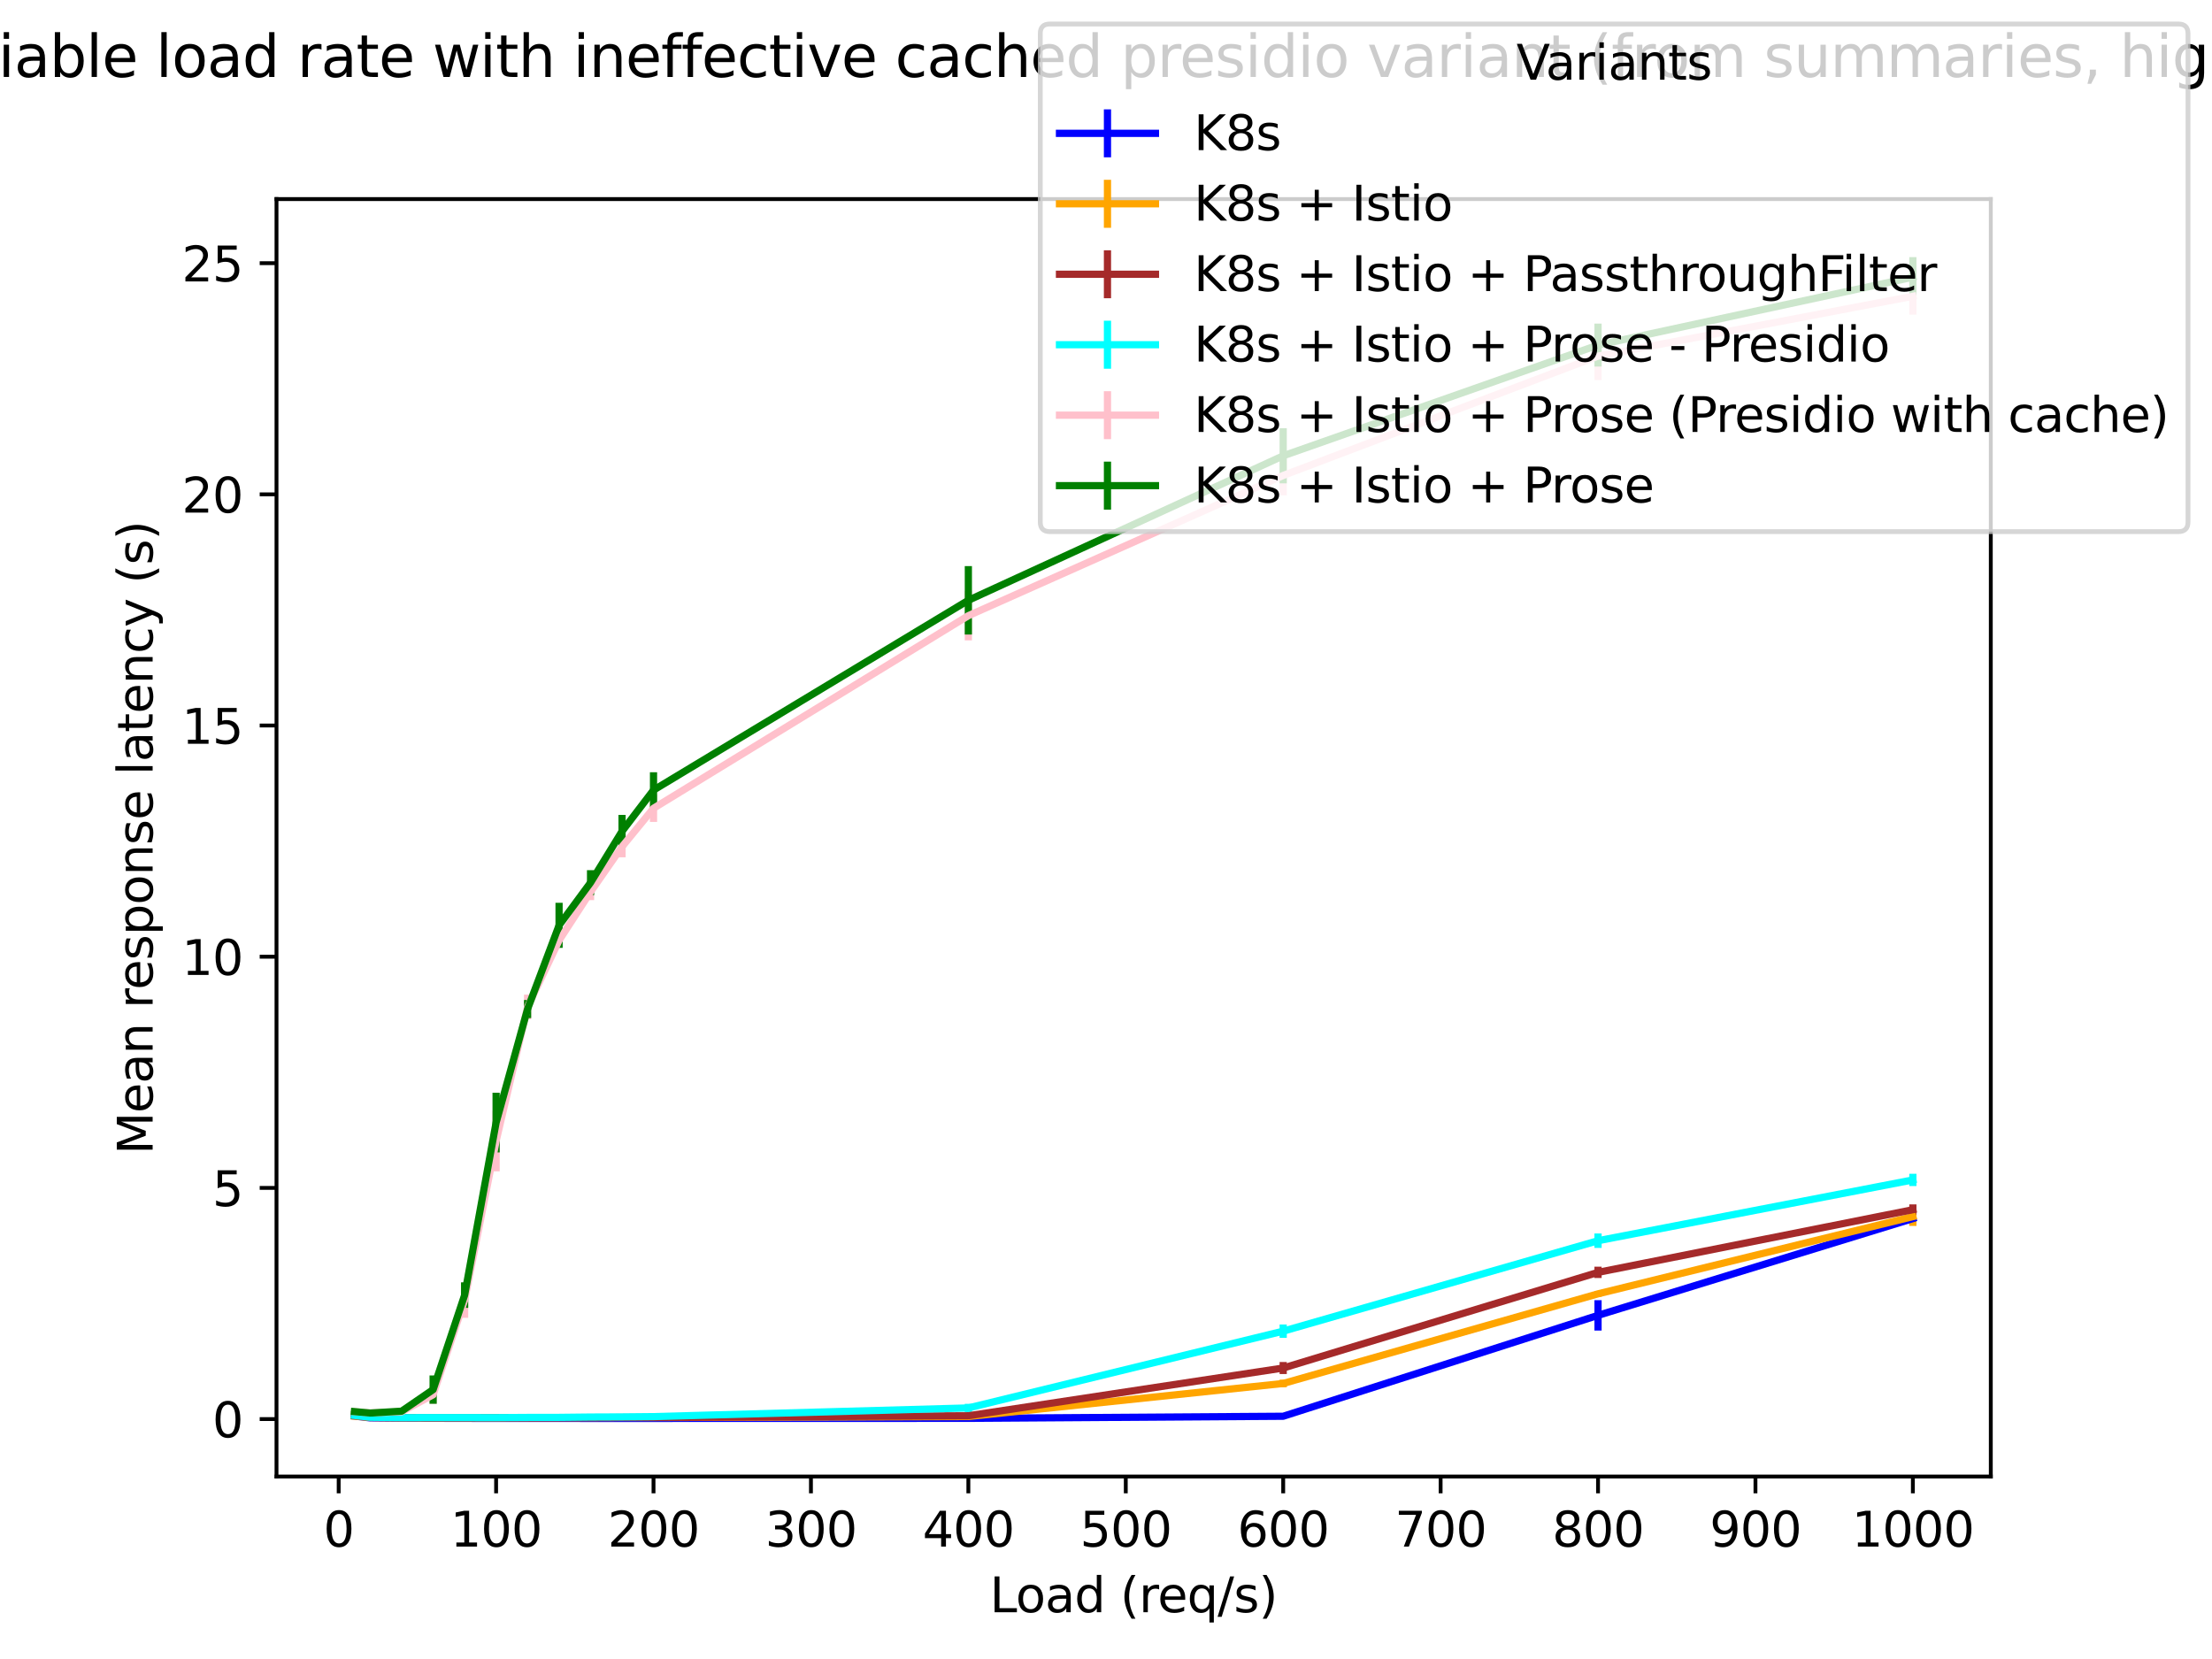<?xml version="1.0" encoding="utf-8" standalone="no"?>
<!DOCTYPE svg PUBLIC "-//W3C//DTD SVG 1.1//EN"
  "http://www.w3.org/Graphics/SVG/1.1/DTD/svg11.dtd">
<svg xmlns:xlink="http://www.w3.org/1999/xlink" width="460.8pt" height="345.6pt" viewBox="0 0 460.8 345.6" xmlns="http://www.w3.org/2000/svg" version="1.1">
 <defs>
  <style type="text/css">*{stroke-linejoin: round; stroke-linecap: butt}</style>
 </defs>
 <g id="figure_1">
  <g id="patch_1">
   <path d="M 0 345.6 
L 460.8 345.6 
L 460.8 0 
L 0 0 
z
" style="fill: #ffffff"/>
  </g>
  <g id="axes_1">
   <g id="patch_2">
    <path d="M 57.6 307.584 
L 414.72 307.584 
L 414.72 41.472 
L 57.6 41.472 
z
" style="fill: #ffffff"/>
   </g>
   <g id="matplotlib.axis_1">
    <g id="xtick_1">
     <g id="line2d_1">
      <defs>
       <path id="m37df8ea4ae" d="M 0 0 
L 0 3.5 
" style="stroke: #000000; stroke-width: 0.8"/>
      </defs>
      <g>
       <use xlink:href="#m37df8ea4ae" x="70.553" y="307.584" style="stroke: #000000; stroke-width: 0.8"/>
      </g>
     </g>
     <g id="text_1">
      <!-- 0 -->
      <g transform="translate(67.372 322.182) scale(0.1 -0.1)">
       <defs>
        <path id="DejaVuSans-30" d="M 2034 4250 
Q 1547 4250 1301 3770 
Q 1056 3291 1056 2328 
Q 1056 1369 1301 889 
Q 1547 409 2034 409 
Q 2525 409 2770 889 
Q 3016 1369 3016 2328 
Q 3016 3291 2770 3770 
Q 2525 4250 2034 4250 
z
M 2034 4750 
Q 2819 4750 3233 4129 
Q 3647 3509 3647 2328 
Q 3647 1150 3233 529 
Q 2819 -91 2034 -91 
Q 1250 -91 836 529 
Q 422 1150 422 2328 
Q 422 3509 836 4129 
Q 1250 4750 2034 4750 
z
" transform="scale(0.016)"/>
       </defs>
       <use xlink:href="#DejaVuSans-30"/>
      </g>
     </g>
    </g>
    <g id="xtick_2">
     <g id="line2d_2">
      <g>
       <use xlink:href="#m37df8ea4ae" x="103.347" y="307.584" style="stroke: #000000; stroke-width: 0.8"/>
      </g>
     </g>
     <g id="text_2">
      <!-- 100 -->
      <g transform="translate(93.803 322.182) scale(0.1 -0.1)">
       <defs>
        <path id="DejaVuSans-31" d="M 794 531 
L 1825 531 
L 1825 4091 
L 703 3866 
L 703 4441 
L 1819 4666 
L 2450 4666 
L 2450 531 
L 3481 531 
L 3481 0 
L 794 0 
L 794 531 
z
" transform="scale(0.016)"/>
       </defs>
       <use xlink:href="#DejaVuSans-31"/>
       <use xlink:href="#DejaVuSans-30" x="63.623"/>
       <use xlink:href="#DejaVuSans-30" x="127.246"/>
      </g>
     </g>
    </g>
    <g id="xtick_3">
     <g id="line2d_3">
      <g>
       <use xlink:href="#m37df8ea4ae" x="136.14" y="307.584" style="stroke: #000000; stroke-width: 0.8"/>
      </g>
     </g>
     <g id="text_3">
      <!-- 200 -->
      <g transform="translate(126.596 322.182) scale(0.1 -0.1)">
       <defs>
        <path id="DejaVuSans-32" d="M 1228 531 
L 3431 531 
L 3431 0 
L 469 0 
L 469 531 
Q 828 903 1448 1529 
Q 2069 2156 2228 2338 
Q 2531 2678 2651 2914 
Q 2772 3150 2772 3378 
Q 2772 3750 2511 3984 
Q 2250 4219 1831 4219 
Q 1534 4219 1204 4116 
Q 875 4013 500 3803 
L 500 4441 
Q 881 4594 1212 4672 
Q 1544 4750 1819 4750 
Q 2544 4750 2975 4387 
Q 3406 4025 3406 3419 
Q 3406 3131 3298 2873 
Q 3191 2616 2906 2266 
Q 2828 2175 2409 1742 
Q 1991 1309 1228 531 
z
" transform="scale(0.016)"/>
       </defs>
       <use xlink:href="#DejaVuSans-32"/>
       <use xlink:href="#DejaVuSans-30" x="63.623"/>
       <use xlink:href="#DejaVuSans-30" x="127.246"/>
      </g>
     </g>
    </g>
    <g id="xtick_4">
     <g id="line2d_4">
      <g>
       <use xlink:href="#m37df8ea4ae" x="168.934" y="307.584" style="stroke: #000000; stroke-width: 0.8"/>
      </g>
     </g>
     <g id="text_4">
      <!-- 300 -->
      <g transform="translate(159.39 322.182) scale(0.1 -0.1)">
       <defs>
        <path id="DejaVuSans-33" d="M 2597 2516 
Q 3050 2419 3304 2112 
Q 3559 1806 3559 1356 
Q 3559 666 3084 287 
Q 2609 -91 1734 -91 
Q 1441 -91 1130 -33 
Q 819 25 488 141 
L 488 750 
Q 750 597 1062 519 
Q 1375 441 1716 441 
Q 2309 441 2620 675 
Q 2931 909 2931 1356 
Q 2931 1769 2642 2001 
Q 2353 2234 1838 2234 
L 1294 2234 
L 1294 2753 
L 1863 2753 
Q 2328 2753 2575 2939 
Q 2822 3125 2822 3475 
Q 2822 3834 2567 4026 
Q 2313 4219 1838 4219 
Q 1578 4219 1281 4162 
Q 984 4106 628 3988 
L 628 4550 
Q 988 4650 1302 4700 
Q 1616 4750 1894 4750 
Q 2613 4750 3031 4423 
Q 3450 4097 3450 3541 
Q 3450 3153 3228 2886 
Q 3006 2619 2597 2516 
z
" transform="scale(0.016)"/>
       </defs>
       <use xlink:href="#DejaVuSans-33"/>
       <use xlink:href="#DejaVuSans-30" x="63.623"/>
       <use xlink:href="#DejaVuSans-30" x="127.246"/>
      </g>
     </g>
    </g>
    <g id="xtick_5">
     <g id="line2d_5">
      <g>
       <use xlink:href="#m37df8ea4ae" x="201.727" y="307.584" style="stroke: #000000; stroke-width: 0.8"/>
      </g>
     </g>
     <g id="text_5">
      <!-- 400 -->
      <g transform="translate(192.183 322.182) scale(0.1 -0.1)">
       <defs>
        <path id="DejaVuSans-34" d="M 2419 4116 
L 825 1625 
L 2419 1625 
L 2419 4116 
z
M 2253 4666 
L 3047 4666 
L 3047 1625 
L 3713 1625 
L 3713 1100 
L 3047 1100 
L 3047 0 
L 2419 0 
L 2419 1100 
L 313 1100 
L 313 1709 
L 2253 4666 
z
" transform="scale(0.016)"/>
       </defs>
       <use xlink:href="#DejaVuSans-34"/>
       <use xlink:href="#DejaVuSans-30" x="63.623"/>
       <use xlink:href="#DejaVuSans-30" x="127.246"/>
      </g>
     </g>
    </g>
    <g id="xtick_6">
     <g id="line2d_6">
      <g>
       <use xlink:href="#m37df8ea4ae" x="234.52" y="307.584" style="stroke: #000000; stroke-width: 0.8"/>
      </g>
     </g>
     <g id="text_6">
      <!-- 500 -->
      <g transform="translate(224.977 322.182) scale(0.1 -0.1)">
       <defs>
        <path id="DejaVuSans-35" d="M 691 4666 
L 3169 4666 
L 3169 4134 
L 1269 4134 
L 1269 2991 
Q 1406 3038 1543 3061 
Q 1681 3084 1819 3084 
Q 2600 3084 3056 2656 
Q 3513 2228 3513 1497 
Q 3513 744 3044 326 
Q 2575 -91 1722 -91 
Q 1428 -91 1123 -41 
Q 819 9 494 109 
L 494 744 
Q 775 591 1075 516 
Q 1375 441 1709 441 
Q 2250 441 2565 725 
Q 2881 1009 2881 1497 
Q 2881 1984 2565 2268 
Q 2250 2553 1709 2553 
Q 1456 2553 1204 2497 
Q 953 2441 691 2322 
L 691 4666 
z
" transform="scale(0.016)"/>
       </defs>
       <use xlink:href="#DejaVuSans-35"/>
       <use xlink:href="#DejaVuSans-30" x="63.623"/>
       <use xlink:href="#DejaVuSans-30" x="127.246"/>
      </g>
     </g>
    </g>
    <g id="xtick_7">
     <g id="line2d_7">
      <g>
       <use xlink:href="#m37df8ea4ae" x="267.314" y="307.584" style="stroke: #000000; stroke-width: 0.8"/>
      </g>
     </g>
     <g id="text_7">
      <!-- 600 -->
      <g transform="translate(257.77 322.182) scale(0.1 -0.1)">
       <defs>
        <path id="DejaVuSans-36" d="M 2113 2584 
Q 1688 2584 1439 2293 
Q 1191 2003 1191 1497 
Q 1191 994 1439 701 
Q 1688 409 2113 409 
Q 2538 409 2786 701 
Q 3034 994 3034 1497 
Q 3034 2003 2786 2293 
Q 2538 2584 2113 2584 
z
M 3366 4563 
L 3366 3988 
Q 3128 4100 2886 4159 
Q 2644 4219 2406 4219 
Q 1781 4219 1451 3797 
Q 1122 3375 1075 2522 
Q 1259 2794 1537 2939 
Q 1816 3084 2150 3084 
Q 2853 3084 3261 2657 
Q 3669 2231 3669 1497 
Q 3669 778 3244 343 
Q 2819 -91 2113 -91 
Q 1303 -91 875 529 
Q 447 1150 447 2328 
Q 447 3434 972 4092 
Q 1497 4750 2381 4750 
Q 2619 4750 2861 4703 
Q 3103 4656 3366 4563 
z
" transform="scale(0.016)"/>
       </defs>
       <use xlink:href="#DejaVuSans-36"/>
       <use xlink:href="#DejaVuSans-30" x="63.623"/>
       <use xlink:href="#DejaVuSans-30" x="127.246"/>
      </g>
     </g>
    </g>
    <g id="xtick_8">
     <g id="line2d_8">
      <g>
       <use xlink:href="#m37df8ea4ae" x="300.107" y="307.584" style="stroke: #000000; stroke-width: 0.8"/>
      </g>
     </g>
     <g id="text_8">
      <!-- 700 -->
      <g transform="translate(290.563 322.182) scale(0.1 -0.1)">
       <defs>
        <path id="DejaVuSans-37" d="M 525 4666 
L 3525 4666 
L 3525 4397 
L 1831 0 
L 1172 0 
L 2766 4134 
L 525 4134 
L 525 4666 
z
" transform="scale(0.016)"/>
       </defs>
       <use xlink:href="#DejaVuSans-37"/>
       <use xlink:href="#DejaVuSans-30" x="63.623"/>
       <use xlink:href="#DejaVuSans-30" x="127.246"/>
      </g>
     </g>
    </g>
    <g id="xtick_9">
     <g id="line2d_9">
      <g>
       <use xlink:href="#m37df8ea4ae" x="332.9" y="307.584" style="stroke: #000000; stroke-width: 0.8"/>
      </g>
     </g>
     <g id="text_9">
      <!-- 800 -->
      <g transform="translate(323.357 322.182) scale(0.1 -0.1)">
       <defs>
        <path id="DejaVuSans-38" d="M 2034 2216 
Q 1584 2216 1326 1975 
Q 1069 1734 1069 1313 
Q 1069 891 1326 650 
Q 1584 409 2034 409 
Q 2484 409 2743 651 
Q 3003 894 3003 1313 
Q 3003 1734 2745 1975 
Q 2488 2216 2034 2216 
z
M 1403 2484 
Q 997 2584 770 2862 
Q 544 3141 544 3541 
Q 544 4100 942 4425 
Q 1341 4750 2034 4750 
Q 2731 4750 3128 4425 
Q 3525 4100 3525 3541 
Q 3525 3141 3298 2862 
Q 3072 2584 2669 2484 
Q 3125 2378 3379 2068 
Q 3634 1759 3634 1313 
Q 3634 634 3220 271 
Q 2806 -91 2034 -91 
Q 1263 -91 848 271 
Q 434 634 434 1313 
Q 434 1759 690 2068 
Q 947 2378 1403 2484 
z
M 1172 3481 
Q 1172 3119 1398 2916 
Q 1625 2713 2034 2713 
Q 2441 2713 2670 2916 
Q 2900 3119 2900 3481 
Q 2900 3844 2670 4047 
Q 2441 4250 2034 4250 
Q 1625 4250 1398 4047 
Q 1172 3844 1172 3481 
z
" transform="scale(0.016)"/>
       </defs>
       <use xlink:href="#DejaVuSans-38"/>
       <use xlink:href="#DejaVuSans-30" x="63.623"/>
       <use xlink:href="#DejaVuSans-30" x="127.246"/>
      </g>
     </g>
    </g>
    <g id="xtick_10">
     <g id="line2d_10">
      <g>
       <use xlink:href="#m37df8ea4ae" x="365.694" y="307.584" style="stroke: #000000; stroke-width: 0.8"/>
      </g>
     </g>
     <g id="text_10">
      <!-- 900 -->
      <g transform="translate(356.15 322.182) scale(0.1 -0.1)">
       <defs>
        <path id="DejaVuSans-39" d="M 703 97 
L 703 672 
Q 941 559 1184 500 
Q 1428 441 1663 441 
Q 2288 441 2617 861 
Q 2947 1281 2994 2138 
Q 2813 1869 2534 1725 
Q 2256 1581 1919 1581 
Q 1219 1581 811 2004 
Q 403 2428 403 3163 
Q 403 3881 828 4315 
Q 1253 4750 1959 4750 
Q 2769 4750 3195 4129 
Q 3622 3509 3622 2328 
Q 3622 1225 3098 567 
Q 2575 -91 1691 -91 
Q 1453 -91 1209 -44 
Q 966 3 703 97 
z
M 1959 2075 
Q 2384 2075 2632 2365 
Q 2881 2656 2881 3163 
Q 2881 3666 2632 3958 
Q 2384 4250 1959 4250 
Q 1534 4250 1286 3958 
Q 1038 3666 1038 3163 
Q 1038 2656 1286 2365 
Q 1534 2075 1959 2075 
z
" transform="scale(0.016)"/>
       </defs>
       <use xlink:href="#DejaVuSans-39"/>
       <use xlink:href="#DejaVuSans-30" x="63.623"/>
       <use xlink:href="#DejaVuSans-30" x="127.246"/>
      </g>
     </g>
    </g>
    <g id="xtick_11">
     <g id="line2d_11">
      <g>
       <use xlink:href="#m37df8ea4ae" x="398.487" y="307.584" style="stroke: #000000; stroke-width: 0.8"/>
      </g>
     </g>
     <g id="text_11">
      <!-- 1000 -->
      <g transform="translate(385.762 322.182) scale(0.1 -0.1)">
       <use xlink:href="#DejaVuSans-31"/>
       <use xlink:href="#DejaVuSans-30" x="63.623"/>
       <use xlink:href="#DejaVuSans-30" x="127.246"/>
       <use xlink:href="#DejaVuSans-30" x="190.869"/>
      </g>
     </g>
    </g>
    <g id="text_12">
     <!-- Load (req/s) -->
     <g transform="translate(206.19 335.861) scale(0.1 -0.1)">
      <defs>
       <path id="DejaVuSans-4c" d="M 628 4666 
L 1259 4666 
L 1259 531 
L 3531 531 
L 3531 0 
L 628 0 
L 628 4666 
z
" transform="scale(0.016)"/>
       <path id="DejaVuSans-6f" d="M 1959 3097 
Q 1497 3097 1228 2736 
Q 959 2375 959 1747 
Q 959 1119 1226 758 
Q 1494 397 1959 397 
Q 2419 397 2687 759 
Q 2956 1122 2956 1747 
Q 2956 2369 2687 2733 
Q 2419 3097 1959 3097 
z
M 1959 3584 
Q 2709 3584 3137 3096 
Q 3566 2609 3566 1747 
Q 3566 888 3137 398 
Q 2709 -91 1959 -91 
Q 1206 -91 779 398 
Q 353 888 353 1747 
Q 353 2609 779 3096 
Q 1206 3584 1959 3584 
z
" transform="scale(0.016)"/>
       <path id="DejaVuSans-61" d="M 2194 1759 
Q 1497 1759 1228 1600 
Q 959 1441 959 1056 
Q 959 750 1161 570 
Q 1363 391 1709 391 
Q 2188 391 2477 730 
Q 2766 1069 2766 1631 
L 2766 1759 
L 2194 1759 
z
M 3341 1997 
L 3341 0 
L 2766 0 
L 2766 531 
Q 2569 213 2275 61 
Q 1981 -91 1556 -91 
Q 1019 -91 701 211 
Q 384 513 384 1019 
Q 384 1609 779 1909 
Q 1175 2209 1959 2209 
L 2766 2209 
L 2766 2266 
Q 2766 2663 2505 2880 
Q 2244 3097 1772 3097 
Q 1472 3097 1187 3025 
Q 903 2953 641 2809 
L 641 3341 
Q 956 3463 1253 3523 
Q 1550 3584 1831 3584 
Q 2591 3584 2966 3190 
Q 3341 2797 3341 1997 
z
" transform="scale(0.016)"/>
       <path id="DejaVuSans-64" d="M 2906 2969 
L 2906 4863 
L 3481 4863 
L 3481 0 
L 2906 0 
L 2906 525 
Q 2725 213 2448 61 
Q 2172 -91 1784 -91 
Q 1150 -91 751 415 
Q 353 922 353 1747 
Q 353 2572 751 3078 
Q 1150 3584 1784 3584 
Q 2172 3584 2448 3432 
Q 2725 3281 2906 2969 
z
M 947 1747 
Q 947 1113 1208 752 
Q 1469 391 1925 391 
Q 2381 391 2643 752 
Q 2906 1113 2906 1747 
Q 2906 2381 2643 2742 
Q 2381 3103 1925 3103 
Q 1469 3103 1208 2742 
Q 947 2381 947 1747 
z
" transform="scale(0.016)"/>
       <path id="DejaVuSans-20" transform="scale(0.016)"/>
       <path id="DejaVuSans-28" d="M 1984 4856 
Q 1566 4138 1362 3434 
Q 1159 2731 1159 2009 
Q 1159 1288 1364 580 
Q 1569 -128 1984 -844 
L 1484 -844 
Q 1016 -109 783 600 
Q 550 1309 550 2009 
Q 550 2706 781 3412 
Q 1013 4119 1484 4856 
L 1984 4856 
z
" transform="scale(0.016)"/>
       <path id="DejaVuSans-72" d="M 2631 2963 
Q 2534 3019 2420 3045 
Q 2306 3072 2169 3072 
Q 1681 3072 1420 2755 
Q 1159 2438 1159 1844 
L 1159 0 
L 581 0 
L 581 3500 
L 1159 3500 
L 1159 2956 
Q 1341 3275 1631 3429 
Q 1922 3584 2338 3584 
Q 2397 3584 2469 3576 
Q 2541 3569 2628 3553 
L 2631 2963 
z
" transform="scale(0.016)"/>
       <path id="DejaVuSans-65" d="M 3597 1894 
L 3597 1613 
L 953 1613 
Q 991 1019 1311 708 
Q 1631 397 2203 397 
Q 2534 397 2845 478 
Q 3156 559 3463 722 
L 3463 178 
Q 3153 47 2828 -22 
Q 2503 -91 2169 -91 
Q 1331 -91 842 396 
Q 353 884 353 1716 
Q 353 2575 817 3079 
Q 1281 3584 2069 3584 
Q 2775 3584 3186 3129 
Q 3597 2675 3597 1894 
z
M 3022 2063 
Q 3016 2534 2758 2815 
Q 2500 3097 2075 3097 
Q 1594 3097 1305 2825 
Q 1016 2553 972 2059 
L 3022 2063 
z
" transform="scale(0.016)"/>
       <path id="DejaVuSans-71" d="M 947 1747 
Q 947 1113 1208 752 
Q 1469 391 1925 391 
Q 2381 391 2643 752 
Q 2906 1113 2906 1747 
Q 2906 2381 2643 2742 
Q 2381 3103 1925 3103 
Q 1469 3103 1208 2742 
Q 947 2381 947 1747 
z
M 2906 525 
Q 2725 213 2448 61 
Q 2172 -91 1784 -91 
Q 1150 -91 751 415 
Q 353 922 353 1747 
Q 353 2572 751 3078 
Q 1150 3584 1784 3584 
Q 2172 3584 2448 3432 
Q 2725 3281 2906 2969 
L 2906 3500 
L 3481 3500 
L 3481 -1331 
L 2906 -1331 
L 2906 525 
z
" transform="scale(0.016)"/>
       <path id="DejaVuSans-2f" d="M 1625 4666 
L 2156 4666 
L 531 -594 
L 0 -594 
L 1625 4666 
z
" transform="scale(0.016)"/>
       <path id="DejaVuSans-73" d="M 2834 3397 
L 2834 2853 
Q 2591 2978 2328 3040 
Q 2066 3103 1784 3103 
Q 1356 3103 1142 2972 
Q 928 2841 928 2578 
Q 928 2378 1081 2264 
Q 1234 2150 1697 2047 
L 1894 2003 
Q 2506 1872 2764 1633 
Q 3022 1394 3022 966 
Q 3022 478 2636 193 
Q 2250 -91 1575 -91 
Q 1294 -91 989 -36 
Q 684 19 347 128 
L 347 722 
Q 666 556 975 473 
Q 1284 391 1588 391 
Q 1994 391 2212 530 
Q 2431 669 2431 922 
Q 2431 1156 2273 1281 
Q 2116 1406 1581 1522 
L 1381 1569 
Q 847 1681 609 1914 
Q 372 2147 372 2553 
Q 372 3047 722 3315 
Q 1072 3584 1716 3584 
Q 2034 3584 2315 3537 
Q 2597 3491 2834 3397 
z
" transform="scale(0.016)"/>
       <path id="DejaVuSans-29" d="M 513 4856 
L 1013 4856 
Q 1481 4119 1714 3412 
Q 1947 2706 1947 2009 
Q 1947 1309 1714 600 
Q 1481 -109 1013 -844 
L 513 -844 
Q 928 -128 1133 580 
Q 1338 1288 1338 2009 
Q 1338 2731 1133 3434 
Q 928 4138 513 4856 
z
" transform="scale(0.016)"/>
      </defs>
      <use xlink:href="#DejaVuSans-4c"/>
      <use xlink:href="#DejaVuSans-6f" x="53.963"/>
      <use xlink:href="#DejaVuSans-61" x="115.145"/>
      <use xlink:href="#DejaVuSans-64" x="176.424"/>
      <use xlink:href="#DejaVuSans-20" x="239.9"/>
      <use xlink:href="#DejaVuSans-28" x="271.688"/>
      <use xlink:href="#DejaVuSans-72" x="310.701"/>
      <use xlink:href="#DejaVuSans-65" x="349.564"/>
      <use xlink:href="#DejaVuSans-71" x="411.088"/>
      <use xlink:href="#DejaVuSans-2f" x="474.564"/>
      <use xlink:href="#DejaVuSans-73" x="508.256"/>
      <use xlink:href="#DejaVuSans-29" x="560.355"/>
     </g>
    </g>
   </g>
   <g id="matplotlib.axis_2">
    <g id="ytick_1">
     <g id="line2d_12">
      <defs>
       <path id="mae83cc0436" d="M 0 0 
L -3.5 0 
" style="stroke: #000000; stroke-width: 0.8"/>
      </defs>
      <g>
       <use xlink:href="#mae83cc0436" x="57.6" y="295.615" style="stroke: #000000; stroke-width: 0.8"/>
      </g>
     </g>
     <g id="text_13">
      <!-- 0 -->
      <g transform="translate(44.237 299.414) scale(0.1 -0.1)">
       <use xlink:href="#DejaVuSans-30"/>
      </g>
     </g>
    </g>
    <g id="ytick_2">
     <g id="line2d_13">
      <g>
       <use xlink:href="#mae83cc0436" x="57.6" y="247.457" style="stroke: #000000; stroke-width: 0.8"/>
      </g>
     </g>
     <g id="text_14">
      <!-- 5 -->
      <g transform="translate(44.237 251.256) scale(0.1 -0.1)">
       <use xlink:href="#DejaVuSans-35"/>
      </g>
     </g>
    </g>
    <g id="ytick_3">
     <g id="line2d_14">
      <g>
       <use xlink:href="#mae83cc0436" x="57.6" y="199.299" style="stroke: #000000; stroke-width: 0.8"/>
      </g>
     </g>
     <g id="text_15">
      <!-- 10 -->
      <g transform="translate(37.875 203.098) scale(0.1 -0.1)">
       <use xlink:href="#DejaVuSans-31"/>
       <use xlink:href="#DejaVuSans-30" x="63.623"/>
      </g>
     </g>
    </g>
    <g id="ytick_4">
     <g id="line2d_15">
      <g>
       <use xlink:href="#mae83cc0436" x="57.6" y="151.141" style="stroke: #000000; stroke-width: 0.8"/>
      </g>
     </g>
     <g id="text_16">
      <!-- 15 -->
      <g transform="translate(37.875 154.94) scale(0.1 -0.1)">
       <use xlink:href="#DejaVuSans-31"/>
       <use xlink:href="#DejaVuSans-35" x="63.623"/>
      </g>
     </g>
    </g>
    <g id="ytick_5">
     <g id="line2d_16">
      <g>
       <use xlink:href="#mae83cc0436" x="57.6" y="102.983" style="stroke: #000000; stroke-width: 0.8"/>
      </g>
     </g>
     <g id="text_17">
      <!-- 20 -->
      <g transform="translate(37.875 106.782) scale(0.1 -0.1)">
       <use xlink:href="#DejaVuSans-32"/>
       <use xlink:href="#DejaVuSans-30" x="63.623"/>
      </g>
     </g>
    </g>
    <g id="ytick_6">
     <g id="line2d_17">
      <g>
       <use xlink:href="#mae83cc0436" x="57.6" y="54.825" style="stroke: #000000; stroke-width: 0.8"/>
      </g>
     </g>
     <g id="text_18">
      <!-- 25 -->
      <g transform="translate(37.875 58.624) scale(0.1 -0.1)">
       <use xlink:href="#DejaVuSans-32"/>
       <use xlink:href="#DejaVuSans-35" x="63.623"/>
      </g>
     </g>
    </g>
    <g id="text_19">
     <!-- Mean response latency (s) -->
     <g transform="translate(31.795 240.5) rotate(-90) scale(0.1 -0.1)">
      <defs>
       <path id="DejaVuSans-4d" d="M 628 4666 
L 1569 4666 
L 2759 1491 
L 3956 4666 
L 4897 4666 
L 4897 0 
L 4281 0 
L 4281 4097 
L 3078 897 
L 2444 897 
L 1241 4097 
L 1241 0 
L 628 0 
L 628 4666 
z
" transform="scale(0.016)"/>
       <path id="DejaVuSans-6e" d="M 3513 2113 
L 3513 0 
L 2938 0 
L 2938 2094 
Q 2938 2591 2744 2837 
Q 2550 3084 2163 3084 
Q 1697 3084 1428 2787 
Q 1159 2491 1159 1978 
L 1159 0 
L 581 0 
L 581 3500 
L 1159 3500 
L 1159 2956 
Q 1366 3272 1645 3428 
Q 1925 3584 2291 3584 
Q 2894 3584 3203 3211 
Q 3513 2838 3513 2113 
z
" transform="scale(0.016)"/>
       <path id="DejaVuSans-70" d="M 1159 525 
L 1159 -1331 
L 581 -1331 
L 581 3500 
L 1159 3500 
L 1159 2969 
Q 1341 3281 1617 3432 
Q 1894 3584 2278 3584 
Q 2916 3584 3314 3078 
Q 3713 2572 3713 1747 
Q 3713 922 3314 415 
Q 2916 -91 2278 -91 
Q 1894 -91 1617 61 
Q 1341 213 1159 525 
z
M 3116 1747 
Q 3116 2381 2855 2742 
Q 2594 3103 2138 3103 
Q 1681 3103 1420 2742 
Q 1159 2381 1159 1747 
Q 1159 1113 1420 752 
Q 1681 391 2138 391 
Q 2594 391 2855 752 
Q 3116 1113 3116 1747 
z
" transform="scale(0.016)"/>
       <path id="DejaVuSans-6c" d="M 603 4863 
L 1178 4863 
L 1178 0 
L 603 0 
L 603 4863 
z
" transform="scale(0.016)"/>
       <path id="DejaVuSans-74" d="M 1172 4494 
L 1172 3500 
L 2356 3500 
L 2356 3053 
L 1172 3053 
L 1172 1153 
Q 1172 725 1289 603 
Q 1406 481 1766 481 
L 2356 481 
L 2356 0 
L 1766 0 
Q 1100 0 847 248 
Q 594 497 594 1153 
L 594 3053 
L 172 3053 
L 172 3500 
L 594 3500 
L 594 4494 
L 1172 4494 
z
" transform="scale(0.016)"/>
       <path id="DejaVuSans-63" d="M 3122 3366 
L 3122 2828 
Q 2878 2963 2633 3030 
Q 2388 3097 2138 3097 
Q 1578 3097 1268 2742 
Q 959 2388 959 1747 
Q 959 1106 1268 751 
Q 1578 397 2138 397 
Q 2388 397 2633 464 
Q 2878 531 3122 666 
L 3122 134 
Q 2881 22 2623 -34 
Q 2366 -91 2075 -91 
Q 1284 -91 818 406 
Q 353 903 353 1747 
Q 353 2603 823 3093 
Q 1294 3584 2113 3584 
Q 2378 3584 2631 3529 
Q 2884 3475 3122 3366 
z
" transform="scale(0.016)"/>
       <path id="DejaVuSans-79" d="M 2059 -325 
Q 1816 -950 1584 -1140 
Q 1353 -1331 966 -1331 
L 506 -1331 
L 506 -850 
L 844 -850 
Q 1081 -850 1212 -737 
Q 1344 -625 1503 -206 
L 1606 56 
L 191 3500 
L 800 3500 
L 1894 763 
L 2988 3500 
L 3597 3500 
L 2059 -325 
z
" transform="scale(0.016)"/>
      </defs>
      <use xlink:href="#DejaVuSans-4d"/>
      <use xlink:href="#DejaVuSans-65" x="86.279"/>
      <use xlink:href="#DejaVuSans-61" x="147.803"/>
      <use xlink:href="#DejaVuSans-6e" x="209.082"/>
      <use xlink:href="#DejaVuSans-20" x="272.461"/>
      <use xlink:href="#DejaVuSans-72" x="304.248"/>
      <use xlink:href="#DejaVuSans-65" x="343.111"/>
      <use xlink:href="#DejaVuSans-73" x="404.635"/>
      <use xlink:href="#DejaVuSans-70" x="456.734"/>
      <use xlink:href="#DejaVuSans-6f" x="520.211"/>
      <use xlink:href="#DejaVuSans-6e" x="581.393"/>
      <use xlink:href="#DejaVuSans-73" x="644.771"/>
      <use xlink:href="#DejaVuSans-65" x="696.871"/>
      <use xlink:href="#DejaVuSans-20" x="758.395"/>
      <use xlink:href="#DejaVuSans-6c" x="790.182"/>
      <use xlink:href="#DejaVuSans-61" x="817.965"/>
      <use xlink:href="#DejaVuSans-74" x="879.244"/>
      <use xlink:href="#DejaVuSans-65" x="918.453"/>
      <use xlink:href="#DejaVuSans-6e" x="979.977"/>
      <use xlink:href="#DejaVuSans-63" x="1043.355"/>
      <use xlink:href="#DejaVuSans-79" x="1098.336"/>
      <use xlink:href="#DejaVuSans-20" x="1157.516"/>
      <use xlink:href="#DejaVuSans-28" x="1189.303"/>
      <use xlink:href="#DejaVuSans-73" x="1228.316"/>
      <use xlink:href="#DejaVuSans-29" x="1280.416"/>
     </g>
    </g>
   </g>
   <g id="LineCollection_1">
    <path d="M 73.833 295.135 
L 73.833 294.847 
" clip-path="url(#p741cc1dd25)" style="fill: none; stroke: #0000ff; stroke-width: 1.5"/>
    <path d="M 77.112 295.417 
L 77.112 295.318 
" clip-path="url(#p741cc1dd25)" style="fill: none; stroke: #0000ff; stroke-width: 1.5"/>
    <path d="M 83.671 295.451 
L 83.671 295.409 
" clip-path="url(#p741cc1dd25)" style="fill: none; stroke: #0000ff; stroke-width: 1.5"/>
    <path d="M 90.229 295.486 
L 90.229 295.419 
" clip-path="url(#p741cc1dd25)" style="fill: none; stroke: #0000ff; stroke-width: 1.5"/>
    <path d="M 96.788 295.474 
L 96.788 295.464 
" clip-path="url(#p741cc1dd25)" style="fill: none; stroke: #0000ff; stroke-width: 1.5"/>
    <path d="M 103.347 295.476 
L 103.347 295.473 
" clip-path="url(#p741cc1dd25)" style="fill: none; stroke: #0000ff; stroke-width: 1.5"/>
    <path d="M 109.905 295.481 
L 109.905 295.476 
" clip-path="url(#p741cc1dd25)" style="fill: none; stroke: #0000ff; stroke-width: 1.5"/>
    <path d="M 116.464 295.485 
L 116.464 295.478 
" clip-path="url(#p741cc1dd25)" style="fill: none; stroke: #0000ff; stroke-width: 1.5"/>
    <path d="M 123.023 295.488 
L 123.023 295.479 
" clip-path="url(#p741cc1dd25)" style="fill: none; stroke: #0000ff; stroke-width: 1.5"/>
    <path d="M 129.581 295.488 
L 129.581 295.482 
" clip-path="url(#p741cc1dd25)" style="fill: none; stroke: #0000ff; stroke-width: 1.5"/>
    <path d="M 136.14 295.488 
L 136.14 295.48 
" clip-path="url(#p741cc1dd25)" style="fill: none; stroke: #0000ff; stroke-width: 1.5"/>
    <path d="M 201.727 295.478 
L 201.727 295.457 
" clip-path="url(#p741cc1dd25)" style="fill: none; stroke: #0000ff; stroke-width: 1.5"/>
    <path d="M 267.314 295.469 
L 267.314 294.593 
" clip-path="url(#p741cc1dd25)" style="fill: none; stroke: #0000ff; stroke-width: 1.5"/>
    <path d="M 332.9 277.175 
L 332.9 270.846 
" clip-path="url(#p741cc1dd25)" style="fill: none; stroke: #0000ff; stroke-width: 1.5"/>
    <path d="M 398.487 255.167 
L 398.487 252.537 
" clip-path="url(#p741cc1dd25)" style="fill: none; stroke: #0000ff; stroke-width: 1.5"/>
   </g>
   <g id="LineCollection_2">
    <path d="M 73.833 295.112 
L 73.833 294.903 
" clip-path="url(#p741cc1dd25)" style="fill: none; stroke: #ffa500; stroke-width: 1.5"/>
    <path d="M 77.112 295.329 
L 77.112 295.274 
" clip-path="url(#p741cc1dd25)" style="fill: none; stroke: #ffa500; stroke-width: 1.5"/>
    <path d="M 83.671 295.363 
L 83.671 295.35 
" clip-path="url(#p741cc1dd25)" style="fill: none; stroke: #ffa500; stroke-width: 1.5"/>
    <path d="M 90.229 295.37 
L 90.229 295.355 
" clip-path="url(#p741cc1dd25)" style="fill: none; stroke: #ffa500; stroke-width: 1.5"/>
    <path d="M 96.788 295.372 
L 96.788 295.36 
" clip-path="url(#p741cc1dd25)" style="fill: none; stroke: #ffa500; stroke-width: 1.5"/>
    <path d="M 103.347 295.372 
L 103.347 295.352 
" clip-path="url(#p741cc1dd25)" style="fill: none; stroke: #ffa500; stroke-width: 1.5"/>
    <path d="M 109.905 295.359 
L 109.905 295.352 
" clip-path="url(#p741cc1dd25)" style="fill: none; stroke: #ffa500; stroke-width: 1.5"/>
    <path d="M 116.464 295.348 
L 116.464 295.321 
" clip-path="url(#p741cc1dd25)" style="fill: none; stroke: #ffa500; stroke-width: 1.5"/>
    <path d="M 123.023 295.352 
L 123.023 295.282 
" clip-path="url(#p741cc1dd25)" style="fill: none; stroke: #ffa500; stroke-width: 1.5"/>
    <path d="M 129.581 295.344 
L 129.581 295.24 
" clip-path="url(#p741cc1dd25)" style="fill: none; stroke: #ffa500; stroke-width: 1.5"/>
    <path d="M 136.14 295.319 
L 136.14 295.275 
" clip-path="url(#p741cc1dd25)" style="fill: none; stroke: #ffa500; stroke-width: 1.5"/>
    <path d="M 201.727 295.146 
L 201.727 295.033 
" clip-path="url(#p741cc1dd25)" style="fill: none; stroke: #ffa500; stroke-width: 1.5"/>
    <path d="M 267.314 288.992 
L 267.314 287.41 
" clip-path="url(#p741cc1dd25)" style="fill: none; stroke: #ffa500; stroke-width: 1.5"/>
    <path d="M 332.9 270.137 
L 332.9 268.917 
" clip-path="url(#p741cc1dd25)" style="fill: none; stroke: #ffa500; stroke-width: 1.5"/>
    <path d="M 398.487 255.376 
L 398.487 251.509 
" clip-path="url(#p741cc1dd25)" style="fill: none; stroke: #ffa500; stroke-width: 1.5"/>
   </g>
   <g id="LineCollection_3">
    <path d="M 73.833 295.034 
L 73.833 294.78 
" clip-path="url(#p741cc1dd25)" style="fill: none; stroke: #a52a2a; stroke-width: 1.5"/>
    <path d="M 77.112 295.291 
L 77.112 295.232 
" clip-path="url(#p741cc1dd25)" style="fill: none; stroke: #a52a2a; stroke-width: 1.5"/>
    <path d="M 83.671 295.346 
L 83.671 295.332 
" clip-path="url(#p741cc1dd25)" style="fill: none; stroke: #a52a2a; stroke-width: 1.5"/>
    <path d="M 90.229 295.366 
L 90.229 295.337 
" clip-path="url(#p741cc1dd25)" style="fill: none; stroke: #a52a2a; stroke-width: 1.5"/>
    <path d="M 96.788 295.376 
L 96.788 295.317 
" clip-path="url(#p741cc1dd25)" style="fill: none; stroke: #a52a2a; stroke-width: 1.5"/>
    <path d="M 103.347 295.362 
L 103.347 295.327 
" clip-path="url(#p741cc1dd25)" style="fill: none; stroke: #a52a2a; stroke-width: 1.5"/>
    <path d="M 109.905 295.358 
L 109.905 295.301 
" clip-path="url(#p741cc1dd25)" style="fill: none; stroke: #a52a2a; stroke-width: 1.5"/>
    <path d="M 116.464 295.339 
L 116.464 295.31 
" clip-path="url(#p741cc1dd25)" style="fill: none; stroke: #a52a2a; stroke-width: 1.5"/>
    <path d="M 123.023 295.324 
L 123.023 295.289 
" clip-path="url(#p741cc1dd25)" style="fill: none; stroke: #a52a2a; stroke-width: 1.5"/>
    <path d="M 129.581 295.308 
L 129.581 295.259 
" clip-path="url(#p741cc1dd25)" style="fill: none; stroke: #a52a2a; stroke-width: 1.5"/>
    <path d="M 136.14 295.298 
L 136.14 295.258 
" clip-path="url(#p741cc1dd25)" style="fill: none; stroke: #a52a2a; stroke-width: 1.5"/>
    <path d="M 201.727 295.078 
L 201.727 294.779 
" clip-path="url(#p741cc1dd25)" style="fill: none; stroke: #a52a2a; stroke-width: 1.5"/>
    <path d="M 267.314 286.238 
L 267.314 283.729 
" clip-path="url(#p741cc1dd25)" style="fill: none; stroke: #a52a2a; stroke-width: 1.5"/>
    <path d="M 332.9 266.235 
L 332.9 263.873 
" clip-path="url(#p741cc1dd25)" style="fill: none; stroke: #a52a2a; stroke-width: 1.5"/>
    <path d="M 398.487 253.104 
L 398.487 250.898 
" clip-path="url(#p741cc1dd25)" style="fill: none; stroke: #a52a2a; stroke-width: 1.5"/>
   </g>
   <g id="LineCollection_4">
    <path d="M 73.833 294.965 
L 73.833 294.762 
" clip-path="url(#p741cc1dd25)" style="fill: none; stroke: #00ffff; stroke-width: 1.5"/>
    <path d="M 77.112 295.27 
L 77.112 295.213 
" clip-path="url(#p741cc1dd25)" style="fill: none; stroke: #00ffff; stroke-width: 1.5"/>
    <path d="M 83.671 295.326 
L 83.671 295.306 
" clip-path="url(#p741cc1dd25)" style="fill: none; stroke: #00ffff; stroke-width: 1.5"/>
    <path d="M 90.229 295.355 
L 90.229 295.26 
" clip-path="url(#p741cc1dd25)" style="fill: none; stroke: #00ffff; stroke-width: 1.5"/>
    <path d="M 96.788 295.345 
L 96.788 295.271 
" clip-path="url(#p741cc1dd25)" style="fill: none; stroke: #00ffff; stroke-width: 1.5"/>
    <path d="M 103.347 295.343 
L 103.347 295.289 
" clip-path="url(#p741cc1dd25)" style="fill: none; stroke: #00ffff; stroke-width: 1.5"/>
    <path d="M 109.905 295.337 
L 109.905 295.211 
" clip-path="url(#p741cc1dd25)" style="fill: none; stroke: #00ffff; stroke-width: 1.5"/>
    <path d="M 116.464 295.299 
L 116.464 295.227 
" clip-path="url(#p741cc1dd25)" style="fill: none; stroke: #00ffff; stroke-width: 1.5"/>
    <path d="M 123.023 295.283 
L 123.023 295.103 
" clip-path="url(#p741cc1dd25)" style="fill: none; stroke: #00ffff; stroke-width: 1.5"/>
    <path d="M 129.581 295.265 
L 129.581 295.066 
" clip-path="url(#p741cc1dd25)" style="fill: none; stroke: #00ffff; stroke-width: 1.5"/>
    <path d="M 136.14 295.224 
L 136.14 294.988 
" clip-path="url(#p741cc1dd25)" style="fill: none; stroke: #00ffff; stroke-width: 1.5"/>
    <path d="M 201.727 294.154 
L 201.727 292.447 
" clip-path="url(#p741cc1dd25)" style="fill: none; stroke: #00ffff; stroke-width: 1.5"/>
    <path d="M 267.314 278.697 
L 267.314 275.911 
" clip-path="url(#p741cc1dd25)" style="fill: none; stroke: #00ffff; stroke-width: 1.5"/>
    <path d="M 332.9 259.968 
L 332.9 256.958 
" clip-path="url(#p741cc1dd25)" style="fill: none; stroke: #00ffff; stroke-width: 1.5"/>
    <path d="M 398.487 247.071 
L 398.487 244.523 
" clip-path="url(#p741cc1dd25)" style="fill: none; stroke: #00ffff; stroke-width: 1.5"/>
   </g>
   <g id="LineCollection_5">
    <path d="M 73.833 294.181 
L 73.833 293.971 
" clip-path="url(#p741cc1dd25)" style="fill: none; stroke: #ffc0cb; stroke-width: 1.5"/>
    <path d="M 77.112 294.379 
L 77.112 294.301 
" clip-path="url(#p741cc1dd25)" style="fill: none; stroke: #ffc0cb; stroke-width: 1.5"/>
    <path d="M 83.671 294.142 
L 83.671 294.049 
" clip-path="url(#p741cc1dd25)" style="fill: none; stroke: #ffc0cb; stroke-width: 1.5"/>
    <path d="M 90.229 292.431 
L 90.229 288.659 
" clip-path="url(#p741cc1dd25)" style="fill: none; stroke: #ffc0cb; stroke-width: 1.5"/>
    <path d="M 96.788 274.524 
L 96.788 267.136 
" clip-path="url(#p741cc1dd25)" style="fill: none; stroke: #ffc0cb; stroke-width: 1.5"/>
    <path d="M 103.347 244.014 
L 103.347 231.406 
" clip-path="url(#p741cc1dd25)" style="fill: none; stroke: #ffc0cb; stroke-width: 1.5"/>
    <path d="M 109.905 212.327 
L 109.905 207.202 
" clip-path="url(#p741cc1dd25)" style="fill: none; stroke: #ffc0cb; stroke-width: 1.5"/>
    <path d="M 116.464 197.099 
L 116.464 194.711 
" clip-path="url(#p741cc1dd25)" style="fill: none; stroke: #ffc0cb; stroke-width: 1.5"/>
    <path d="M 123.023 187.513 
L 123.023 184.067 
" clip-path="url(#p741cc1dd25)" style="fill: none; stroke: #ffc0cb; stroke-width: 1.5"/>
    <path d="M 129.581 178.596 
L 129.581 174.172 
" clip-path="url(#p741cc1dd25)" style="fill: none; stroke: #ffc0cb; stroke-width: 1.5"/>
    <path d="M 136.14 171.217 
L 136.14 165.535 
" clip-path="url(#p741cc1dd25)" style="fill: none; stroke: #ffc0cb; stroke-width: 1.5"/>
    <path d="M 201.727 133.403 
L 201.727 123.11 
" clip-path="url(#p741cc1dd25)" style="fill: none; stroke: #ffc0cb; stroke-width: 1.5"/>
    <path d="M 267.314 103.189 
L 267.314 94.903 
" clip-path="url(#p741cc1dd25)" style="fill: none; stroke: #ffc0cb; stroke-width: 1.5"/>
    <path d="M 332.9 79.172 
L 332.9 69.189 
" clip-path="url(#p741cc1dd25)" style="fill: none; stroke: #ffc0cb; stroke-width: 1.5"/>
    <path d="M 398.487 65.551 
L 398.487 57.892 
" clip-path="url(#p741cc1dd25)" style="fill: none; stroke: #ffc0cb; stroke-width: 1.5"/>
   </g>
   <g id="LineCollection_6">
    <path d="M 73.833 294.144 
L 73.833 293.991 
" clip-path="url(#p741cc1dd25)" style="fill: none; stroke: #008000; stroke-width: 1.5"/>
    <path d="M 77.112 294.396 
L 77.112 294.331 
" clip-path="url(#p741cc1dd25)" style="fill: none; stroke: #008000; stroke-width: 1.5"/>
    <path d="M 83.671 294.179 
L 83.671 293.765 
" clip-path="url(#p741cc1dd25)" style="fill: none; stroke: #008000; stroke-width: 1.5"/>
    <path d="M 90.229 292.425 
L 90.229 286.529 
" clip-path="url(#p741cc1dd25)" style="fill: none; stroke: #008000; stroke-width: 1.5"/>
    <path d="M 96.788 272.449 
L 96.788 267.146 
" clip-path="url(#p741cc1dd25)" style="fill: none; stroke: #008000; stroke-width: 1.5"/>
    <path d="M 103.347 240.071 
L 103.347 227.637 
" clip-path="url(#p741cc1dd25)" style="fill: none; stroke: #008000; stroke-width: 1.5"/>
    <path d="M 109.905 212.074 
L 109.905 208.313 
" clip-path="url(#p741cc1dd25)" style="fill: none; stroke: #008000; stroke-width: 1.5"/>
    <path d="M 116.464 197.461 
L 116.464 188.063 
" clip-path="url(#p741cc1dd25)" style="fill: none; stroke: #008000; stroke-width: 1.5"/>
    <path d="M 123.023 186.461 
L 123.023 181.273 
" clip-path="url(#p741cc1dd25)" style="fill: none; stroke: #008000; stroke-width: 1.5"/>
    <path d="M 129.581 176.587 
L 129.581 169.758 
" clip-path="url(#p741cc1dd25)" style="fill: none; stroke: #008000; stroke-width: 1.5"/>
    <path d="M 136.14 168.306 
L 136.14 160.879 
" clip-path="url(#p741cc1dd25)" style="fill: none; stroke: #008000; stroke-width: 1.5"/>
    <path d="M 201.727 132.178 
L 201.727 117.922 
" clip-path="url(#p741cc1dd25)" style="fill: none; stroke: #008000; stroke-width: 1.5"/>
    <path d="M 267.314 100.685 
L 267.314 89.217 
" clip-path="url(#p741cc1dd25)" style="fill: none; stroke: #008000; stroke-width: 1.5"/>
    <path d="M 332.9 76.363 
L 332.9 67.408 
" clip-path="url(#p741cc1dd25)" style="fill: none; stroke: #008000; stroke-width: 1.5"/>
    <path d="M 398.487 61.918 
L 398.487 53.568 
" clip-path="url(#p741cc1dd25)" style="fill: none; stroke: #008000; stroke-width: 1.5"/>
   </g>
   <g id="line2d_18">
    <path d="M 73.833 294.991 
L 77.112 295.367 
L 83.671 295.43 
L 90.229 295.452 
L 96.788 295.469 
L 103.347 295.474 
L 109.905 295.478 
L 116.464 295.482 
L 123.023 295.483 
L 129.581 295.485 
L 136.14 295.484 
L 201.727 295.468 
L 267.314 295.031 
L 332.9 274.011 
L 398.487 253.852 
" clip-path="url(#p741cc1dd25)" style="fill: none; stroke: #0000ff; stroke-width: 1.5; stroke-linecap: square"/>
   </g>
   <g id="line2d_19">
    <path d="M 73.833 295.008 
L 77.112 295.301 
L 83.671 295.357 
L 90.229 295.363 
L 96.788 295.366 
L 103.347 295.362 
L 109.905 295.355 
L 116.464 295.335 
L 123.023 295.317 
L 129.581 295.292 
L 136.14 295.297 
L 201.727 295.089 
L 267.314 288.201 
L 332.9 269.527 
L 398.487 253.443 
" clip-path="url(#p741cc1dd25)" style="fill: none; stroke: #ffa500; stroke-width: 1.5; stroke-linecap: square"/>
   </g>
   <g id="line2d_20">
    <path d="M 73.833 294.907 
L 77.112 295.261 
L 83.671 295.339 
L 90.229 295.352 
L 96.788 295.347 
L 103.347 295.345 
L 109.905 295.33 
L 116.464 295.325 
L 123.023 295.306 
L 129.581 295.283 
L 136.14 295.278 
L 201.727 294.929 
L 267.314 284.983 
L 332.9 265.054 
L 398.487 252.001 
" clip-path="url(#p741cc1dd25)" style="fill: none; stroke: #a52a2a; stroke-width: 1.5; stroke-linecap: square"/>
   </g>
   <g id="line2d_21">
    <path d="M 73.833 294.863 
L 77.112 295.242 
L 83.671 295.316 
L 90.229 295.307 
L 96.788 295.308 
L 103.347 295.316 
L 109.905 295.274 
L 116.464 295.263 
L 123.023 295.193 
L 129.581 295.166 
L 136.14 295.106 
L 201.727 293.3 
L 267.314 277.304 
L 332.9 258.463 
L 398.487 245.797 
" clip-path="url(#p741cc1dd25)" style="fill: none; stroke: #00ffff; stroke-width: 1.5; stroke-linecap: square"/>
   </g>
   <g id="line2d_22">
    <path d="M 73.833 294.076 
L 77.112 294.34 
L 83.671 294.095 
L 90.229 290.545 
L 96.788 270.83 
L 103.347 237.71 
L 109.905 209.765 
L 116.464 195.905 
L 123.023 185.79 
L 129.581 176.384 
L 136.14 168.376 
L 201.727 128.257 
L 267.314 99.046 
L 332.9 74.18 
L 398.487 61.721 
" clip-path="url(#p741cc1dd25)" style="fill: none; stroke: #ffc0cb; stroke-width: 1.5; stroke-linecap: square"/>
   </g>
   <g id="line2d_23">
    <path d="M 73.833 294.067 
L 77.112 294.363 
L 83.671 293.972 
L 90.229 289.477 
L 96.788 269.798 
L 103.347 233.854 
L 109.905 210.194 
L 116.464 192.762 
L 123.023 183.867 
L 129.581 173.172 
L 136.14 164.592 
L 201.727 125.05 
L 267.314 94.951 
L 332.9 71.886 
L 398.487 57.743 
" clip-path="url(#p741cc1dd25)" style="fill: none; stroke: #008000; stroke-width: 1.5; stroke-linecap: square"/>
   </g>
   <g id="patch_3">
    <path d="M 57.6 307.584 
L 57.6 41.472 
" style="fill: none; stroke: #000000; stroke-width: 0.8; stroke-linejoin: miter; stroke-linecap: square"/>
   </g>
   <g id="patch_4">
    <path d="M 414.72 307.584 
L 414.72 41.472 
" style="fill: none; stroke: #000000; stroke-width: 0.8; stroke-linejoin: miter; stroke-linecap: square"/>
   </g>
   <g id="patch_5">
    <path d="M 57.6 307.584 
L 414.72 307.584 
" style="fill: none; stroke: #000000; stroke-width: 0.8; stroke-linejoin: miter; stroke-linecap: square"/>
   </g>
   <g id="patch_6">
    <path d="M 57.6 41.472 
L 414.72 41.472 
" style="fill: none; stroke: #000000; stroke-width: 0.8; stroke-linejoin: miter; stroke-linecap: square"/>
   </g>
  </g>
  <g id="text_20">
   <!-- All variants with variable load rate with ineffective cached presidio variant (from summaries, high and low req rates) -->
   <g transform="translate(-120.184 16.03) scale(0.12 -0.12)">
    <defs>
     <path id="DejaVuSans-41" d="M 2188 4044 
L 1331 1722 
L 3047 1722 
L 2188 4044 
z
M 1831 4666 
L 2547 4666 
L 4325 0 
L 3669 0 
L 3244 1197 
L 1141 1197 
L 716 0 
L 50 0 
L 1831 4666 
z
" transform="scale(0.016)"/>
     <path id="DejaVuSans-76" d="M 191 3500 
L 800 3500 
L 1894 563 
L 2988 3500 
L 3597 3500 
L 2284 0 
L 1503 0 
L 191 3500 
z
" transform="scale(0.016)"/>
     <path id="DejaVuSans-69" d="M 603 3500 
L 1178 3500 
L 1178 0 
L 603 0 
L 603 3500 
z
M 603 4863 
L 1178 4863 
L 1178 4134 
L 603 4134 
L 603 4863 
z
" transform="scale(0.016)"/>
     <path id="DejaVuSans-77" d="M 269 3500 
L 844 3500 
L 1563 769 
L 2278 3500 
L 2956 3500 
L 3675 769 
L 4391 3500 
L 4966 3500 
L 4050 0 
L 3372 0 
L 2619 2869 
L 1863 0 
L 1184 0 
L 269 3500 
z
" transform="scale(0.016)"/>
     <path id="DejaVuSans-68" d="M 3513 2113 
L 3513 0 
L 2938 0 
L 2938 2094 
Q 2938 2591 2744 2837 
Q 2550 3084 2163 3084 
Q 1697 3084 1428 2787 
Q 1159 2491 1159 1978 
L 1159 0 
L 581 0 
L 581 4863 
L 1159 4863 
L 1159 2956 
Q 1366 3272 1645 3428 
Q 1925 3584 2291 3584 
Q 2894 3584 3203 3211 
Q 3513 2838 3513 2113 
z
" transform="scale(0.016)"/>
     <path id="DejaVuSans-62" d="M 3116 1747 
Q 3116 2381 2855 2742 
Q 2594 3103 2138 3103 
Q 1681 3103 1420 2742 
Q 1159 2381 1159 1747 
Q 1159 1113 1420 752 
Q 1681 391 2138 391 
Q 2594 391 2855 752 
Q 3116 1113 3116 1747 
z
M 1159 2969 
Q 1341 3281 1617 3432 
Q 1894 3584 2278 3584 
Q 2916 3584 3314 3078 
Q 3713 2572 3713 1747 
Q 3713 922 3314 415 
Q 2916 -91 2278 -91 
Q 1894 -91 1617 61 
Q 1341 213 1159 525 
L 1159 0 
L 581 0 
L 581 4863 
L 1159 4863 
L 1159 2969 
z
" transform="scale(0.016)"/>
     <path id="DejaVuSans-66" d="M 2375 4863 
L 2375 4384 
L 1825 4384 
Q 1516 4384 1395 4259 
Q 1275 4134 1275 3809 
L 1275 3500 
L 2222 3500 
L 2222 3053 
L 1275 3053 
L 1275 0 
L 697 0 
L 697 3053 
L 147 3053 
L 147 3500 
L 697 3500 
L 697 3744 
Q 697 4328 969 4595 
Q 1241 4863 1831 4863 
L 2375 4863 
z
" transform="scale(0.016)"/>
     <path id="DejaVuSans-6d" d="M 3328 2828 
Q 3544 3216 3844 3400 
Q 4144 3584 4550 3584 
Q 5097 3584 5394 3201 
Q 5691 2819 5691 2113 
L 5691 0 
L 5113 0 
L 5113 2094 
Q 5113 2597 4934 2840 
Q 4756 3084 4391 3084 
Q 3944 3084 3684 2787 
Q 3425 2491 3425 1978 
L 3425 0 
L 2847 0 
L 2847 2094 
Q 2847 2600 2669 2842 
Q 2491 3084 2119 3084 
Q 1678 3084 1418 2786 
Q 1159 2488 1159 1978 
L 1159 0 
L 581 0 
L 581 3500 
L 1159 3500 
L 1159 2956 
Q 1356 3278 1631 3431 
Q 1906 3584 2284 3584 
Q 2666 3584 2933 3390 
Q 3200 3197 3328 2828 
z
" transform="scale(0.016)"/>
     <path id="DejaVuSans-75" d="M 544 1381 
L 544 3500 
L 1119 3500 
L 1119 1403 
Q 1119 906 1312 657 
Q 1506 409 1894 409 
Q 2359 409 2629 706 
Q 2900 1003 2900 1516 
L 2900 3500 
L 3475 3500 
L 3475 0 
L 2900 0 
L 2900 538 
Q 2691 219 2414 64 
Q 2138 -91 1772 -91 
Q 1169 -91 856 284 
Q 544 659 544 1381 
z
M 1991 3584 
L 1991 3584 
z
" transform="scale(0.016)"/>
     <path id="DejaVuSans-2c" d="M 750 794 
L 1409 794 
L 1409 256 
L 897 -744 
L 494 -744 
L 750 256 
L 750 794 
z
" transform="scale(0.016)"/>
     <path id="DejaVuSans-67" d="M 2906 1791 
Q 2906 2416 2648 2759 
Q 2391 3103 1925 3103 
Q 1463 3103 1205 2759 
Q 947 2416 947 1791 
Q 947 1169 1205 825 
Q 1463 481 1925 481 
Q 2391 481 2648 825 
Q 2906 1169 2906 1791 
z
M 3481 434 
Q 3481 -459 3084 -895 
Q 2688 -1331 1869 -1331 
Q 1566 -1331 1297 -1286 
Q 1028 -1241 775 -1147 
L 775 -588 
Q 1028 -725 1275 -790 
Q 1522 -856 1778 -856 
Q 2344 -856 2625 -561 
Q 2906 -266 2906 331 
L 2906 616 
Q 2728 306 2450 153 
Q 2172 0 1784 0 
Q 1141 0 747 490 
Q 353 981 353 1791 
Q 353 2603 747 3093 
Q 1141 3584 1784 3584 
Q 2172 3584 2450 3431 
Q 2728 3278 2906 2969 
L 2906 3500 
L 3481 3500 
L 3481 434 
z
" transform="scale(0.016)"/>
    </defs>
    <use xlink:href="#DejaVuSans-41"/>
    <use xlink:href="#DejaVuSans-6c" x="68.408"/>
    <use xlink:href="#DejaVuSans-6c" x="96.191"/>
    <use xlink:href="#DejaVuSans-20" x="123.975"/>
    <use xlink:href="#DejaVuSans-76" x="155.762"/>
    <use xlink:href="#DejaVuSans-61" x="214.941"/>
    <use xlink:href="#DejaVuSans-72" x="276.221"/>
    <use xlink:href="#DejaVuSans-69" x="317.334"/>
    <use xlink:href="#DejaVuSans-61" x="345.117"/>
    <use xlink:href="#DejaVuSans-6e" x="406.396"/>
    <use xlink:href="#DejaVuSans-74" x="469.775"/>
    <use xlink:href="#DejaVuSans-73" x="508.984"/>
    <use xlink:href="#DejaVuSans-20" x="561.084"/>
    <use xlink:href="#DejaVuSans-77" x="592.871"/>
    <use xlink:href="#DejaVuSans-69" x="674.658"/>
    <use xlink:href="#DejaVuSans-74" x="702.441"/>
    <use xlink:href="#DejaVuSans-68" x="741.65"/>
    <use xlink:href="#DejaVuSans-20" x="805.029"/>
    <use xlink:href="#DejaVuSans-76" x="836.816"/>
    <use xlink:href="#DejaVuSans-61" x="895.996"/>
    <use xlink:href="#DejaVuSans-72" x="957.275"/>
    <use xlink:href="#DejaVuSans-69" x="998.389"/>
    <use xlink:href="#DejaVuSans-61" x="1026.172"/>
    <use xlink:href="#DejaVuSans-62" x="1087.451"/>
    <use xlink:href="#DejaVuSans-6c" x="1150.928"/>
    <use xlink:href="#DejaVuSans-65" x="1178.711"/>
    <use xlink:href="#DejaVuSans-20" x="1240.234"/>
    <use xlink:href="#DejaVuSans-6c" x="1272.021"/>
    <use xlink:href="#DejaVuSans-6f" x="1299.805"/>
    <use xlink:href="#DejaVuSans-61" x="1360.986"/>
    <use xlink:href="#DejaVuSans-64" x="1422.266"/>
    <use xlink:href="#DejaVuSans-20" x="1485.742"/>
    <use xlink:href="#DejaVuSans-72" x="1517.529"/>
    <use xlink:href="#DejaVuSans-61" x="1558.643"/>
    <use xlink:href="#DejaVuSans-74" x="1619.922"/>
    <use xlink:href="#DejaVuSans-65" x="1659.131"/>
    <use xlink:href="#DejaVuSans-20" x="1720.654"/>
    <use xlink:href="#DejaVuSans-77" x="1752.441"/>
    <use xlink:href="#DejaVuSans-69" x="1834.229"/>
    <use xlink:href="#DejaVuSans-74" x="1862.012"/>
    <use xlink:href="#DejaVuSans-68" x="1901.221"/>
    <use xlink:href="#DejaVuSans-20" x="1964.6"/>
    <use xlink:href="#DejaVuSans-69" x="1996.387"/>
    <use xlink:href="#DejaVuSans-6e" x="2024.17"/>
    <use xlink:href="#DejaVuSans-65" x="2087.549"/>
    <use xlink:href="#DejaVuSans-66" x="2149.072"/>
    <use xlink:href="#DejaVuSans-66" x="2184.277"/>
    <use xlink:href="#DejaVuSans-65" x="2219.482"/>
    <use xlink:href="#DejaVuSans-63" x="2281.006"/>
    <use xlink:href="#DejaVuSans-74" x="2335.986"/>
    <use xlink:href="#DejaVuSans-69" x="2375.195"/>
    <use xlink:href="#DejaVuSans-76" x="2402.979"/>
    <use xlink:href="#DejaVuSans-65" x="2462.158"/>
    <use xlink:href="#DejaVuSans-20" x="2523.682"/>
    <use xlink:href="#DejaVuSans-63" x="2555.469"/>
    <use xlink:href="#DejaVuSans-61" x="2610.449"/>
    <use xlink:href="#DejaVuSans-63" x="2671.729"/>
    <use xlink:href="#DejaVuSans-68" x="2726.709"/>
    <use xlink:href="#DejaVuSans-65" x="2790.088"/>
    <use xlink:href="#DejaVuSans-64" x="2851.611"/>
    <use xlink:href="#DejaVuSans-20" x="2915.088"/>
    <use xlink:href="#DejaVuSans-70" x="2946.875"/>
    <use xlink:href="#DejaVuSans-72" x="3010.352"/>
    <use xlink:href="#DejaVuSans-65" x="3049.215"/>
    <use xlink:href="#DejaVuSans-73" x="3110.738"/>
    <use xlink:href="#DejaVuSans-69" x="3162.838"/>
    <use xlink:href="#DejaVuSans-64" x="3190.621"/>
    <use xlink:href="#DejaVuSans-69" x="3254.098"/>
    <use xlink:href="#DejaVuSans-6f" x="3281.881"/>
    <use xlink:href="#DejaVuSans-20" x="3343.062"/>
    <use xlink:href="#DejaVuSans-76" x="3374.85"/>
    <use xlink:href="#DejaVuSans-61" x="3434.029"/>
    <use xlink:href="#DejaVuSans-72" x="3495.309"/>
    <use xlink:href="#DejaVuSans-69" x="3536.422"/>
    <use xlink:href="#DejaVuSans-61" x="3564.205"/>
    <use xlink:href="#DejaVuSans-6e" x="3625.484"/>
    <use xlink:href="#DejaVuSans-74" x="3688.863"/>
    <use xlink:href="#DejaVuSans-20" x="3728.072"/>
    <use xlink:href="#DejaVuSans-28" x="3759.859"/>
    <use xlink:href="#DejaVuSans-66" x="3798.873"/>
    <use xlink:href="#DejaVuSans-72" x="3834.078"/>
    <use xlink:href="#DejaVuSans-6f" x="3872.941"/>
    <use xlink:href="#DejaVuSans-6d" x="3934.123"/>
    <use xlink:href="#DejaVuSans-20" x="4031.535"/>
    <use xlink:href="#DejaVuSans-73" x="4063.322"/>
    <use xlink:href="#DejaVuSans-75" x="4115.422"/>
    <use xlink:href="#DejaVuSans-6d" x="4178.801"/>
    <use xlink:href="#DejaVuSans-6d" x="4276.213"/>
    <use xlink:href="#DejaVuSans-61" x="4373.625"/>
    <use xlink:href="#DejaVuSans-72" x="4434.904"/>
    <use xlink:href="#DejaVuSans-69" x="4476.018"/>
    <use xlink:href="#DejaVuSans-65" x="4503.801"/>
    <use xlink:href="#DejaVuSans-73" x="4565.324"/>
    <use xlink:href="#DejaVuSans-2c" x="4617.424"/>
    <use xlink:href="#DejaVuSans-20" x="4649.211"/>
    <use xlink:href="#DejaVuSans-68" x="4680.998"/>
    <use xlink:href="#DejaVuSans-69" x="4744.377"/>
    <use xlink:href="#DejaVuSans-67" x="4772.16"/>
    <use xlink:href="#DejaVuSans-68" x="4835.637"/>
    <use xlink:href="#DejaVuSans-20" x="4899.016"/>
    <use xlink:href="#DejaVuSans-61" x="4930.803"/>
    <use xlink:href="#DejaVuSans-6e" x="4992.082"/>
    <use xlink:href="#DejaVuSans-64" x="5055.461"/>
    <use xlink:href="#DejaVuSans-20" x="5118.938"/>
    <use xlink:href="#DejaVuSans-6c" x="5150.725"/>
    <use xlink:href="#DejaVuSans-6f" x="5178.508"/>
    <use xlink:href="#DejaVuSans-77" x="5239.689"/>
    <use xlink:href="#DejaVuSans-20" x="5321.477"/>
    <use xlink:href="#DejaVuSans-72" x="5353.264"/>
    <use xlink:href="#DejaVuSans-65" x="5392.127"/>
    <use xlink:href="#DejaVuSans-71" x="5453.65"/>
    <use xlink:href="#DejaVuSans-20" x="5517.127"/>
    <use xlink:href="#DejaVuSans-72" x="5548.914"/>
    <use xlink:href="#DejaVuSans-61" x="5590.027"/>
    <use xlink:href="#DejaVuSans-74" x="5651.307"/>
    <use xlink:href="#DejaVuSans-65" x="5690.516"/>
    <use xlink:href="#DejaVuSans-73" x="5752.039"/>
    <use xlink:href="#DejaVuSans-29" x="5804.139"/>
   </g>
  </g>
  <g id="legend_1">
   <g id="patch_7">
    <path d="M 218.706 110.747 
L 453.8 110.747 
Q 455.8 110.747 455.8 108.747 
L 455.8 7 
Q 455.8 5 453.8 5 
L 218.706 5 
Q 216.706 5 216.706 7 
L 216.706 108.747 
Q 216.706 110.747 218.706 110.747 
z
" style="fill: #ffffff; opacity: 0.8; stroke: #cccccc; stroke-linejoin: miter"/>
   </g>
   <g id="text_21">
    <!-- Variants -->
    <g transform="translate(315.914 16.598) scale(0.1 -0.1)">
     <defs>
      <path id="DejaVuSans-56" d="M 1831 0 
L 50 4666 
L 709 4666 
L 2188 738 
L 3669 4666 
L 4325 4666 
L 2547 0 
L 1831 0 
z
" transform="scale(0.016)"/>
     </defs>
     <use xlink:href="#DejaVuSans-56"/>
     <use xlink:href="#DejaVuSans-61" x="60.658"/>
     <use xlink:href="#DejaVuSans-72" x="121.938"/>
     <use xlink:href="#DejaVuSans-69" x="163.051"/>
     <use xlink:href="#DejaVuSans-61" x="190.834"/>
     <use xlink:href="#DejaVuSans-6e" x="252.113"/>
     <use xlink:href="#DejaVuSans-74" x="315.492"/>
     <use xlink:href="#DejaVuSans-73" x="354.701"/>
    </g>
   </g>
   <g id="LineCollection_7">
    <path d="M 230.706 32.777 
L 230.706 22.777 
" style="fill: none; stroke: #0000ff; stroke-width: 1.5"/>
   </g>
   <g id="line2d_24">
    <path d="M 220.706 27.777 
L 240.706 27.777 
" style="fill: none; stroke: #0000ff; stroke-width: 1.5; stroke-linecap: square"/>
   </g>
   <g id="line2d_25"/>
   <g id="text_22">
    <!-- K8s -->
    <g transform="translate(248.706 31.277) scale(0.1 -0.1)">
     <defs>
      <path id="DejaVuSans-4b" d="M 628 4666 
L 1259 4666 
L 1259 2694 
L 3353 4666 
L 4166 4666 
L 1850 2491 
L 4331 0 
L 3500 0 
L 1259 2247 
L 1259 0 
L 628 0 
L 628 4666 
z
" transform="scale(0.016)"/>
     </defs>
     <use xlink:href="#DejaVuSans-4b"/>
     <use xlink:href="#DejaVuSans-38" x="65.576"/>
     <use xlink:href="#DejaVuSans-73" x="129.199"/>
    </g>
   </g>
   <g id="LineCollection_8">
    <path d="M 230.706 47.455 
L 230.706 37.455 
" style="fill: none; stroke: #ffa500; stroke-width: 1.5"/>
   </g>
   <g id="line2d_26">
    <path d="M 220.706 42.455 
L 240.706 42.455 
" style="fill: none; stroke: #ffa500; stroke-width: 1.5; stroke-linecap: square"/>
   </g>
   <g id="line2d_27"/>
   <g id="text_23">
    <!-- K8s + Istio -->
    <g transform="translate(248.706 45.955) scale(0.1 -0.1)">
     <defs>
      <path id="DejaVuSans-2b" d="M 2944 4013 
L 2944 2272 
L 4684 2272 
L 4684 1741 
L 2944 1741 
L 2944 0 
L 2419 0 
L 2419 1741 
L 678 1741 
L 678 2272 
L 2419 2272 
L 2419 4013 
L 2944 4013 
z
" transform="scale(0.016)"/>
      <path id="DejaVuSans-49" d="M 628 4666 
L 1259 4666 
L 1259 0 
L 628 0 
L 628 4666 
z
" transform="scale(0.016)"/>
     </defs>
     <use xlink:href="#DejaVuSans-4b"/>
     <use xlink:href="#DejaVuSans-38" x="65.576"/>
     <use xlink:href="#DejaVuSans-73" x="129.199"/>
     <use xlink:href="#DejaVuSans-20" x="181.299"/>
     <use xlink:href="#DejaVuSans-2b" x="213.086"/>
     <use xlink:href="#DejaVuSans-20" x="296.875"/>
     <use xlink:href="#DejaVuSans-49" x="328.662"/>
     <use xlink:href="#DejaVuSans-73" x="358.154"/>
     <use xlink:href="#DejaVuSans-74" x="410.254"/>
     <use xlink:href="#DejaVuSans-69" x="449.463"/>
     <use xlink:href="#DejaVuSans-6f" x="477.246"/>
    </g>
   </g>
   <g id="LineCollection_9">
    <path d="M 230.706 62.133 
L 230.706 52.133 
" style="fill: none; stroke: #a52a2a; stroke-width: 1.5"/>
   </g>
   <g id="line2d_28">
    <path d="M 220.706 57.133 
L 240.706 57.133 
" style="fill: none; stroke: #a52a2a; stroke-width: 1.5; stroke-linecap: square"/>
   </g>
   <g id="line2d_29"/>
   <g id="text_24">
    <!-- K8s + Istio + PassthroughFilter -->
    <g transform="translate(248.706 60.633) scale(0.1 -0.1)">
     <defs>
      <path id="DejaVuSans-50" d="M 1259 4147 
L 1259 2394 
L 2053 2394 
Q 2494 2394 2734 2622 
Q 2975 2850 2975 3272 
Q 2975 3691 2734 3919 
Q 2494 4147 2053 4147 
L 1259 4147 
z
M 628 4666 
L 2053 4666 
Q 2838 4666 3239 4311 
Q 3641 3956 3641 3272 
Q 3641 2581 3239 2228 
Q 2838 1875 2053 1875 
L 1259 1875 
L 1259 0 
L 628 0 
L 628 4666 
z
" transform="scale(0.016)"/>
      <path id="DejaVuSans-46" d="M 628 4666 
L 3309 4666 
L 3309 4134 
L 1259 4134 
L 1259 2759 
L 3109 2759 
L 3109 2228 
L 1259 2228 
L 1259 0 
L 628 0 
L 628 4666 
z
" transform="scale(0.016)"/>
     </defs>
     <use xlink:href="#DejaVuSans-4b"/>
     <use xlink:href="#DejaVuSans-38" x="65.576"/>
     <use xlink:href="#DejaVuSans-73" x="129.199"/>
     <use xlink:href="#DejaVuSans-20" x="181.299"/>
     <use xlink:href="#DejaVuSans-2b" x="213.086"/>
     <use xlink:href="#DejaVuSans-20" x="296.875"/>
     <use xlink:href="#DejaVuSans-49" x="328.662"/>
     <use xlink:href="#DejaVuSans-73" x="358.154"/>
     <use xlink:href="#DejaVuSans-74" x="410.254"/>
     <use xlink:href="#DejaVuSans-69" x="449.463"/>
     <use xlink:href="#DejaVuSans-6f" x="477.246"/>
     <use xlink:href="#DejaVuSans-20" x="538.428"/>
     <use xlink:href="#DejaVuSans-2b" x="570.215"/>
     <use xlink:href="#DejaVuSans-20" x="654.004"/>
     <use xlink:href="#DejaVuSans-50" x="685.791"/>
     <use xlink:href="#DejaVuSans-61" x="741.594"/>
     <use xlink:href="#DejaVuSans-73" x="802.873"/>
     <use xlink:href="#DejaVuSans-73" x="854.973"/>
     <use xlink:href="#DejaVuSans-74" x="907.072"/>
     <use xlink:href="#DejaVuSans-68" x="946.281"/>
     <use xlink:href="#DejaVuSans-72" x="1009.66"/>
     <use xlink:href="#DejaVuSans-6f" x="1048.523"/>
     <use xlink:href="#DejaVuSans-75" x="1109.705"/>
     <use xlink:href="#DejaVuSans-67" x="1173.084"/>
     <use xlink:href="#DejaVuSans-68" x="1236.561"/>
     <use xlink:href="#DejaVuSans-46" x="1299.939"/>
     <use xlink:href="#DejaVuSans-69" x="1350.209"/>
     <use xlink:href="#DejaVuSans-6c" x="1377.992"/>
     <use xlink:href="#DejaVuSans-74" x="1405.775"/>
     <use xlink:href="#DejaVuSans-65" x="1444.984"/>
     <use xlink:href="#DejaVuSans-72" x="1506.508"/>
    </g>
   </g>
   <g id="LineCollection_10">
    <path d="M 230.706 76.811 
L 230.706 66.811 
" style="fill: none; stroke: #00ffff; stroke-width: 1.5"/>
   </g>
   <g id="line2d_30">
    <path d="M 220.706 71.811 
L 240.706 71.811 
" style="fill: none; stroke: #00ffff; stroke-width: 1.5; stroke-linecap: square"/>
   </g>
   <g id="line2d_31"/>
   <g id="text_25">
    <!-- K8s + Istio + Prose - Presidio -->
    <g transform="translate(248.706 75.311) scale(0.1 -0.1)">
     <defs>
      <path id="DejaVuSans-2d" d="M 313 2009 
L 1997 2009 
L 1997 1497 
L 313 1497 
L 313 2009 
z
" transform="scale(0.016)"/>
     </defs>
     <use xlink:href="#DejaVuSans-4b"/>
     <use xlink:href="#DejaVuSans-38" x="65.576"/>
     <use xlink:href="#DejaVuSans-73" x="129.199"/>
     <use xlink:href="#DejaVuSans-20" x="181.299"/>
     <use xlink:href="#DejaVuSans-2b" x="213.086"/>
     <use xlink:href="#DejaVuSans-20" x="296.875"/>
     <use xlink:href="#DejaVuSans-49" x="328.662"/>
     <use xlink:href="#DejaVuSans-73" x="358.154"/>
     <use xlink:href="#DejaVuSans-74" x="410.254"/>
     <use xlink:href="#DejaVuSans-69" x="449.463"/>
     <use xlink:href="#DejaVuSans-6f" x="477.246"/>
     <use xlink:href="#DejaVuSans-20" x="538.428"/>
     <use xlink:href="#DejaVuSans-2b" x="570.215"/>
     <use xlink:href="#DejaVuSans-20" x="654.004"/>
     <use xlink:href="#DejaVuSans-50" x="685.791"/>
     <use xlink:href="#DejaVuSans-72" x="744.344"/>
     <use xlink:href="#DejaVuSans-6f" x="783.207"/>
     <use xlink:href="#DejaVuSans-73" x="844.389"/>
     <use xlink:href="#DejaVuSans-65" x="896.488"/>
     <use xlink:href="#DejaVuSans-20" x="958.012"/>
     <use xlink:href="#DejaVuSans-2d" x="989.799"/>
     <use xlink:href="#DejaVuSans-20" x="1025.883"/>
     <use xlink:href="#DejaVuSans-50" x="1057.67"/>
     <use xlink:href="#DejaVuSans-72" x="1116.223"/>
     <use xlink:href="#DejaVuSans-65" x="1155.086"/>
     <use xlink:href="#DejaVuSans-73" x="1216.609"/>
     <use xlink:href="#DejaVuSans-69" x="1268.709"/>
     <use xlink:href="#DejaVuSans-64" x="1296.492"/>
     <use xlink:href="#DejaVuSans-69" x="1359.969"/>
     <use xlink:href="#DejaVuSans-6f" x="1387.752"/>
    </g>
   </g>
   <g id="LineCollection_11">
    <path d="M 230.706 91.489 
L 230.706 81.489 
" style="fill: none; stroke: #ffc0cb; stroke-width: 1.5"/>
   </g>
   <g id="line2d_32">
    <path d="M 220.706 86.489 
L 240.706 86.489 
" style="fill: none; stroke: #ffc0cb; stroke-width: 1.5; stroke-linecap: square"/>
   </g>
   <g id="line2d_33"/>
   <g id="text_26">
    <!-- K8s + Istio + Prose (Presidio with cache) -->
    <g transform="translate(248.706 89.989) scale(0.1 -0.1)">
     <use xlink:href="#DejaVuSans-4b"/>
     <use xlink:href="#DejaVuSans-38" x="65.576"/>
     <use xlink:href="#DejaVuSans-73" x="129.199"/>
     <use xlink:href="#DejaVuSans-20" x="181.299"/>
     <use xlink:href="#DejaVuSans-2b" x="213.086"/>
     <use xlink:href="#DejaVuSans-20" x="296.875"/>
     <use xlink:href="#DejaVuSans-49" x="328.662"/>
     <use xlink:href="#DejaVuSans-73" x="358.154"/>
     <use xlink:href="#DejaVuSans-74" x="410.254"/>
     <use xlink:href="#DejaVuSans-69" x="449.463"/>
     <use xlink:href="#DejaVuSans-6f" x="477.246"/>
     <use xlink:href="#DejaVuSans-20" x="538.428"/>
     <use xlink:href="#DejaVuSans-2b" x="570.215"/>
     <use xlink:href="#DejaVuSans-20" x="654.004"/>
     <use xlink:href="#DejaVuSans-50" x="685.791"/>
     <use xlink:href="#DejaVuSans-72" x="744.344"/>
     <use xlink:href="#DejaVuSans-6f" x="783.207"/>
     <use xlink:href="#DejaVuSans-73" x="844.389"/>
     <use xlink:href="#DejaVuSans-65" x="896.488"/>
     <use xlink:href="#DejaVuSans-20" x="958.012"/>
     <use xlink:href="#DejaVuSans-28" x="989.799"/>
     <use xlink:href="#DejaVuSans-50" x="1028.812"/>
     <use xlink:href="#DejaVuSans-72" x="1087.365"/>
     <use xlink:href="#DejaVuSans-65" x="1126.229"/>
     <use xlink:href="#DejaVuSans-73" x="1187.752"/>
     <use xlink:href="#DejaVuSans-69" x="1239.852"/>
     <use xlink:href="#DejaVuSans-64" x="1267.635"/>
     <use xlink:href="#DejaVuSans-69" x="1331.111"/>
     <use xlink:href="#DejaVuSans-6f" x="1358.895"/>
     <use xlink:href="#DejaVuSans-20" x="1420.076"/>
     <use xlink:href="#DejaVuSans-77" x="1451.863"/>
     <use xlink:href="#DejaVuSans-69" x="1533.65"/>
     <use xlink:href="#DejaVuSans-74" x="1561.434"/>
     <use xlink:href="#DejaVuSans-68" x="1600.643"/>
     <use xlink:href="#DejaVuSans-20" x="1664.021"/>
     <use xlink:href="#DejaVuSans-63" x="1695.809"/>
     <use xlink:href="#DejaVuSans-61" x="1750.789"/>
     <use xlink:href="#DejaVuSans-63" x="1812.068"/>
     <use xlink:href="#DejaVuSans-68" x="1867.049"/>
     <use xlink:href="#DejaVuSans-65" x="1930.428"/>
     <use xlink:href="#DejaVuSans-29" x="1991.951"/>
    </g>
   </g>
   <g id="LineCollection_12">
    <path d="M 230.706 106.167 
L 230.706 96.167 
" style="fill: none; stroke: #008000; stroke-width: 1.5"/>
   </g>
   <g id="line2d_34">
    <path d="M 220.706 101.167 
L 240.706 101.167 
" style="fill: none; stroke: #008000; stroke-width: 1.5; stroke-linecap: square"/>
   </g>
   <g id="line2d_35"/>
   <g id="text_27">
    <!-- K8s + Istio + Prose -->
    <g transform="translate(248.706 104.667) scale(0.1 -0.1)">
     <use xlink:href="#DejaVuSans-4b"/>
     <use xlink:href="#DejaVuSans-38" x="65.576"/>
     <use xlink:href="#DejaVuSans-73" x="129.199"/>
     <use xlink:href="#DejaVuSans-20" x="181.299"/>
     <use xlink:href="#DejaVuSans-2b" x="213.086"/>
     <use xlink:href="#DejaVuSans-20" x="296.875"/>
     <use xlink:href="#DejaVuSans-49" x="328.662"/>
     <use xlink:href="#DejaVuSans-73" x="358.154"/>
     <use xlink:href="#DejaVuSans-74" x="410.254"/>
     <use xlink:href="#DejaVuSans-69" x="449.463"/>
     <use xlink:href="#DejaVuSans-6f" x="477.246"/>
     <use xlink:href="#DejaVuSans-20" x="538.428"/>
     <use xlink:href="#DejaVuSans-2b" x="570.215"/>
     <use xlink:href="#DejaVuSans-20" x="654.004"/>
     <use xlink:href="#DejaVuSans-50" x="685.791"/>
     <use xlink:href="#DejaVuSans-72" x="744.344"/>
     <use xlink:href="#DejaVuSans-6f" x="783.207"/>
     <use xlink:href="#DejaVuSans-73" x="844.389"/>
     <use xlink:href="#DejaVuSans-65" x="896.488"/>
    </g>
   </g>
  </g>
 </g>
 <defs>
  <clipPath id="p741cc1dd25">
   <rect x="57.6" y="41.472" width="357.12" height="266.112"/>
  </clipPath>
 </defs>
</svg>
